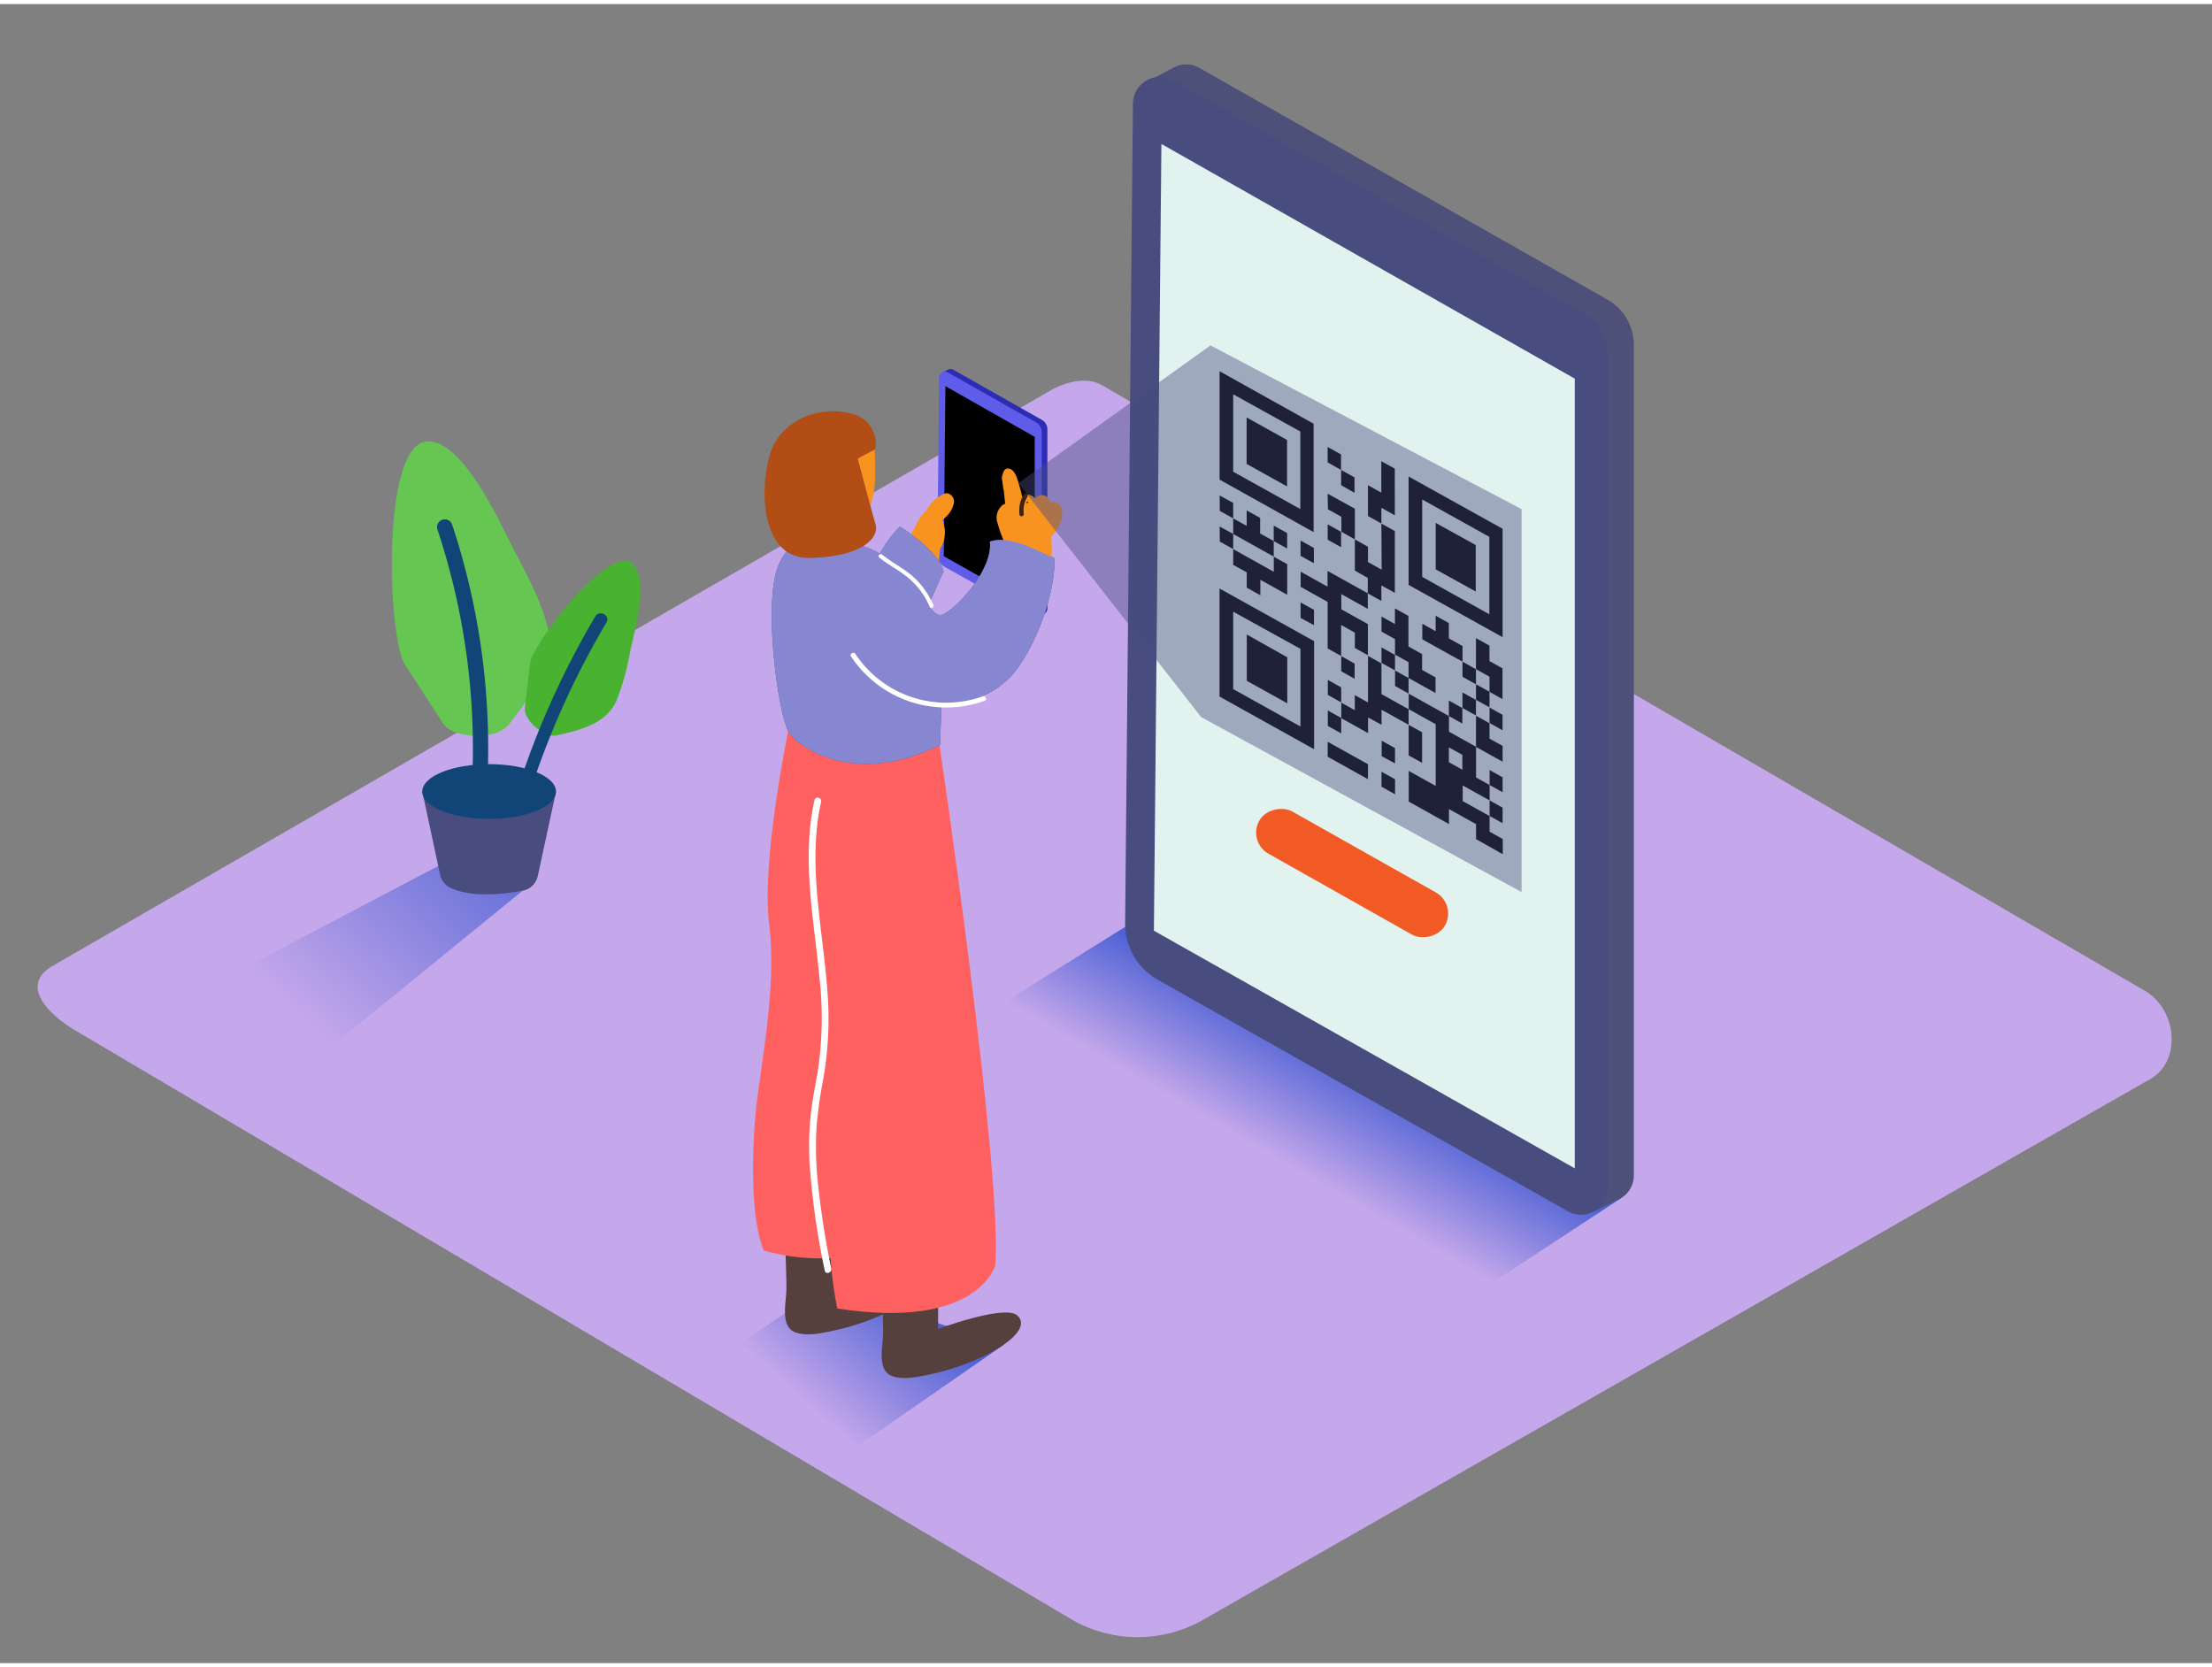 <svg id="Layer_2" data-name="Layer 2" xmlns="http://www.w3.org/2000/svg" xmlns:xlink="http://www.w3.org/1999/xlink" viewBox="0 0 400 300" width="406" height="306" class="illustration styles_illustrationTablet__1DWOa"><rect x="0" y="0" width="400" height="300" fill="#808080" stroke="none"/><defs><linearGradient id="linear-gradient" x1="228.71" y1="208.02" x2="239.74" y2="188.89" gradientUnits="userSpaceOnUse"><stop offset="0.01" stop-color="#c5a8eb"></stop><stop offset="1" stop-color="#4e62d4"></stop></linearGradient><linearGradient id="linear-gradient-2" x1="145.57" y1="253.64" x2="164.06" y2="233.21" xlink:href="#linear-gradient"></linearGradient><linearGradient id="linear-gradient-3" x1="52.25" y1="182.77" x2="90.66" y2="139.79" xlink:href="#linear-gradient"></linearGradient></defs><title>PP</title><path d="M194,292.23,14.32,186c-5.72-3.21-10.63-8.49-5.05-11.94l180.37-104c2.71-1.68,6.82-2.78,9.57-1.18L387.87,178.43c5.72,3.32,6.75,12.6,1,15.93L217.74,292.06A23.9,23.9,0,0,1,194,292.23Z" fill="#c5a8eb"></path><polyline points="208.18 163.92 172.04 186.47 261.53 236.68 293.31 215.82" fill="url(#linear-gradient)"></polyline><path d="M290.7,53.46,216.85,11.53a4.81,4.81,0,0,0-4.71,0h0l-5,2.65,2.57.76a5,5,0,0,0-.08.82l-1.41,148.2a11.62,11.62,0,0,0,5.91,10.23L288.23,216a5,5,0,0,0,.46.22l-.93,2.31,4.64-2.25a4.94,4.94,0,0,0,.88-.46l0,0h0a4.8,4.8,0,0,0,2.17-4V61.68A9.45,9.45,0,0,0,290.7,53.46Z" fill="#484c7f"></path><path d="M290.7,53.46,216.85,11.53a4.81,4.81,0,0,0-4.71,0h0l-5,2.65,2.57.76a5,5,0,0,0-.08.82l-1.41,148.2a11.62,11.62,0,0,0,5.91,10.23L288.23,216a5,5,0,0,0,.46.22l-.93,2.31,4.64-2.25a4.94,4.94,0,0,0,.88-.46l0,0h0a4.8,4.8,0,0,0,2.17-4V61.68A9.45,9.45,0,0,0,290.7,53.46Z" fill="#606060" opacity="0.21"></path><path d="M209.36,176.42l74.14,41.86a4.86,4.86,0,0,0,7.25-4.23V64A9.45,9.45,0,0,0,286,55.73L212.13,13.81A4.86,4.86,0,0,0,204.87,18l-1.41,148.2A11.62,11.62,0,0,0,209.36,176.42Z" fill="#484c7f"></path><polygon points="208.66 167.56 284.77 210.53 284.77 67.73 210.02 25.29 208.66 167.56" fill="#e2f2ee"></polygon><path d="M262,128.73v0h0Z"></path><path d="M254.72,127.49v0h0Z"></path><path d="M254.72,127.51v0h0Z"></path><polygon points="254.72 130.33 254.73 130.32 254.73 130.33 254.72 130.33"></polygon><polygon points="254.72 130.33 254.72 130.32 254.73 130.32 254.72 130.33"></polygon><path d="M254.73,130.33l2.43,1.35v5.53l-2.43-1.35Z"></path><path d="M262,128.75v0h0Z"></path><path d="M262,128.74v-2.8l2.44,1.36v2.8Z"></path><g style="isolation: isolate;"><path d="M269.36,146.84h0Z"></path><path d="M269.37,146.86h0Z"></path><path d="M269.37,144h0Z"></path><path d="M269.36,144h0Z"></path><path d="M269.37,144l2.35,1.31v2.81l-2.35-1.31Z"></path><path d="M269.36,141.21h0Z"></path><path d="M269.37,141.22h0Z"></path><path d="M269.36,149.65l2.39,1.33v2.75L266.92,151v-2.71l-4.9-2.73v2.71l-7.28-4.06v-5.55l4.88,2.72V130.22l-4.88-2.72v-2.8l7.28,4.05v2.82l4.9,2.73v5.55l2.45,1.37V144l-4.87-2.71v2.83l4.87,2.71Zm-4.92-11.21v-2.68L262,134.41v2.68l2.41,1.34"></path><path d="M266.9,134.29h0Z"></path><path d="M266.92,134.3h0Z"></path><path d="M264.45,127.28v0h0Z"></path><path d="M264.46,127.3v0h0Z"></path><path d="M264.46,124.48l2.44,1.36v2.8l-2.44-1.36Z"></path><path d="M269.35,132.82l2.37,1.32V137l-4.81-2.68v-5.63l2.44,1.36Z"></path><path d="M269.35,130v0h0Z"></path><path d="M269.36,130v0h0Z"></path><path d="M269.36,127.21l2.35,1.31v2.8L269.36,130Z"></path></g><g style="isolation: isolate;"><path d="M254.72,124.69h0Z"></path><path d="M254.72,124.69h0Z"></path></g><path d="M247.37,137.45v2.71l-7.28-4.06V133.4Z"></path><path d="M240.11,130.53v-2.79l2.42,1.35v2.79Z"></path><path d="M242.53,129.08h0Z"></path><path d="M242.54,129.1h0Z"></path><path d="M252.27,120.51l2.44,1.36v2.8l-2.44-1.36Z"></path><path d="M254.71,121.86v0h0Z"></path><path d="M254.72,121.88v0h0Z"></path><path d="M252.26,134.54v2.77L249.85,136V133.2Z"></path><path d="M252.26,120.51h0Z"></path><path d="M252.26,120.51h0Z"></path><path d="M245,96.79h0Z"></path><path d="M245,96.81h0Z"></path><path d="M252.23,92.44l-2.43-1.35v2.83l-2.43-1.35V87l2.41,1.34V82.67L252.22,84Z"></path><path d="M264.46,118.9h0Z"></path><path d="M264.47,118.9h0Z"></path><path d="M262,114.7l2.47,1.38v2.82l-2.37-1.3-4.9-2.73v-2.81l2.41,1.34v-2.8l2.38,1.33Z"></path><g style="isolation: isolate;"><path d="M249.81,119.13v0h0Z"></path><path d="M249.82,119.15v0h0Z"></path><path d="M249.82,124.78l4.9,2.73v2.81l-4.89-2.72v2.72L247.39,129v2.83l-4.84-2.7v-2.81l2.44,1.36v-2.72l2.39,1.33v-8c0-.14,0-.29,0-.43l2.43,1.37Z"></path><path d="M249.82,116.33l2.44,1.36v2.8l-2.44-1.36Z"></path><path d="M252.26,117.67v0h0Z"></path><path d="M252.27,117.69v0h0Z"></path><path d="M242.55,109.44l4.81,2.68v5.63L245,116.43v-2.77l-2.48-1.38v5.6l-2.44-1.36V108.1l-4.88-2.72v-2.74l4.86,2.71V102.5l7.28,4.05v2.81l-4.79-2.67Z"></path><path d="M257.16,120.4l2.43,1.35v2.83l-4.88-2.72V119l-2.45-1.37v-2.8l-2.44-1.36v-2.72l2.43,1.35v-2.82l2.44,1.36v5.52l2.47,1.38Z"></path><path d="M249.8,93.94l2.43,1.35v11.18l-2.43-1.35v2.81l-2.46-1.37v-2.79L245,102.44V96.81l2.37,1.32v2.77l2.48,1.38Z"></path></g><path d="M230.33,99.92h0Z"></path><path d="M230.33,99.92h0Z"></path><path d="M223,98.55h0Z"></path><path d="M223,98.55h0Z"></path><path d="M230.32,97.09v0h0Z"></path><path d="M220.55,94.47,223,95.82v2.73l-2.42-1.35Z"></path><path d="M223,95.81h0Z"></path><path d="M223,95.82h0Z"></path><path d="M230.34,97.11v0h0Z"></path><path d="M227.87,95.73l2.46,1.37c0,.93,0,1.87,0,2.81L223,95.82V93l2.44,1.36v-2.8l2.44,1.36Z"></path><path d="M230.34,99.93l2.43,1.35v5.53l-4.86-2.71v2.8l-2.46-1.37v-2.77L223,101.4V98.56l7.35,4.1Z"></path><path d="M232.78,118.12v8.32l-7.32-4.07V114Z"></path><path d="M220.53,105.68l17.1,9.52v19.54l-17.1-9.52Zm14.63,24.91v-14L223,109.87v14l12.15,6.76"></path><path d="M252.27,140.18v2.71l-2.45-1.37v-2.71Z"></path><path d="M223,93h0Z"></path><path d="M223,93h0Z"></path><path d="M220.55,88.86,223,90.2V93l-2.42-1.35Z"></path><path d="M230.33,94.31l2.43,1.35v2.79l-2.43-1.35Z"></path><path d="M220.54,66.39l17,9.49v19.6l-17-9.49Zm14.6,24.9v-14L223,70.56v14l12.15,6.76"></path><path d="M266.86,97.82v8.4l-7.24-4v-8.4Z"></path><path d="M254.72,85.43l17,9.45v19.6l-17-9.45Zm14.6,24.91v-14l-12.14-6.76v14l12.14,6.76"></path><path d="M247.37,117.77h0Z"></path><path d="M247.38,117.76h0Z"></path><path d="M247.35,106.56h0Z"></path><path d="M247.33,106.55h0Z"></path><path d="M242.52,117.9h0Z"></path><path d="M242.54,117.89h0Z"></path><path d="M242.54,126.27h0Z"></path><path d="M242.53,126.27h0Z"></path><path d="M249.8,93.92h0Z"></path><path d="M249.8,93.93h0Z"></path><g style="isolation: isolate;"><path d="M266.9,120.27h0Z"></path><path d="M266.91,120.28h0Z"></path></g><path d="M266.91,125.85v0h0Z"></path><path d="M266.9,125.82v0h0Z"></path><path d="M266.91,123l2.44,1.36c0,.93,0,1.87,0,2.81l-2.44-1.36Z"></path><polygon points="269.36 124.39 269.36 124.38 269.36 124.38 269.36 124.39"></polygon><polygon points="269.36 124.38 269.36 124.39 269.36 124.38 269.36 124.38"></polygon><path d="M266.9,123h0Z"></path><path d="M266.9,123h0Z"></path><path d="M269.35,118.81l2.35,1.31v5.56l-2.35-1.31v-2.74l-2.45-1.37v-5.61l2.44,1.36Z"></path><path d="M240.09,96.86V94.08l2.42,1.35v2.78Z"></path><g style="isolation: isolate;"><path d="M242.51,95.41v0h0Z"></path><path d="M242.52,95.44v0h0Z"></path></g><path d="M240.08,88.54,245,91.25v5.54l-2.43-1.37V92.71l-2.44-1.36Z"></path><g style="isolation: isolate;"><path d="M266.9,128.66h0Z"></path><path d="M266.9,128.66h0Z"></path></g><path d="M242.5,84.23h0Z"></path><path d="M242.52,84.23h0Z"></path><path d="M240.08,80.09l2.42,1.35v2.79l-2.42-1.35Z"></path><path d="M242.52,84.24l2.42,1.35v2.79L242.52,87Z"></path><path d="M237.59,98.34v2.77l-2.41-1.34V97Z"></path><path d="M242.54,117.91l2.42,1.35V122l-2.42-1.35Z"></path><path d="M269.35,127.2s0,0,0,0h0Z"></path><path d="M237.61,109.54v2.77L235.19,111V108.2Z"></path><path d="M269.35,127.2h0Z"></path><path d="M240.11,122.21l2.42,1.35v2.71l-2.42-1.35Z"></path><path d="M264.47,118.91l2.43,1.37V123l-2.43-1.35Z"></path><path d="M269.37,138.51l2.35,1.31v2.7l-2.35-1.31Z"></path><path d="M232.74,78.82v8.4l-7.31-4.07v-8.4Z"></path><path d="M188.39,75.18l-16-9.06a1,1,0,0,0-1,0h0l-1.09.57.56.16a1.07,1.07,0,0,0,0,.18l-.3,32a2.51,2.51,0,0,0,1.28,2.21l16,9,.1,0-.2.5,1-.49.19-.1h0a1,1,0,0,0,.47-.87V77A2,2,0,0,0,188.39,75.18Z" fill="#2c2cb5"></path><path d="M170.81,101.75l16,9a1.05,1.05,0,0,0,1.57-.91V77.44a2,2,0,0,0-1-1.78l-16-9.06a1.05,1.05,0,0,0-1.57.9l-.3,32A2.51,2.51,0,0,0,170.81,101.75Z" fill="#5f5cea"></path><polygon points="170.66 99.83 187.11 109.12 187.11 78.26 170.96 69.09 170.66 99.83"></polygon><path d="M135.14,255.06c5.3,3.74,10.13,4.92,15.2,9l31.23-21.67-32.43-10.47L124.5,248.45C127.42,250.3,132.3,253.07,135.14,255.06Z" fill="url(#linear-gradient-2)"></path><path d="M170.7,88.56a6.57,6.57,0,0,0-3.1,2.84l0,.1c-2,1.59-2.26,4.51-4.32,5.94,0,.06-1.95,1.42-2,1.48s.19-2.67.18-2.65v0c-.67,1.84-1.33,3.69-1.91,5.56a1.15,1.15,0,0,0,.29.13l-.22.11-.19.11a.63.63,0,0,1-.37.42,1.47,1.47,0,0,0,2.06,1.73l6.26-3.06a17.47,17.47,0,0,0,2.45-.72c0-.65.1-1.31.16-2a5.5,5.5,0,0,0,.42-5.19.59.59,0,0,1,.11-.12l0-.07a4.77,4.77,0,0,0,2-3.12C172.6,89.23,171.7,88.1,170.7,88.56Z" fill="#f7931e"></path><path d="M152.15,226v5.67s12-4.45,14.29-2.46c3.45,3-6.4,8.87-16.5,10.84-1.88.37-4.11.82-6,.18-3-1-1.73-5.56-1.73-7.88s-.12-4.88-.18-7.32" fill="#56403d"></path><path d="M169.64,233.9v5.67s12-4.45,14.29-2.46c3.45,3-6.4,8.87-16.5,10.84-1.88.37-4.11.82-6,.18-3-1-1.73-5.56-1.73-7.88s-.12-4.88-.18-7.32" fill="#56403d"></path><path d="M169.88,133.9S181.21,210.26,180,228c0,0-3,11.82-28.57,7.88,0,0-2.22-8.87-1.23-23.89s3.69-78.09,3.69-78.09Z" fill="#ff6161"></path><path d="M163.6,224.14,159.74,133l-17.2-1.59s-4.93,23.65-3.45,35-1.72,26.36-2.46,34.24c-.66,7.07-.93,19.3,1.51,24.76C146.42,227.78,155.36,227,163.6,224.14Z" fill="#ff6161"></path><path d="M162.74,94.48s7.14,4.43,7.88,8.13c0,0-5,10.89-4.68,11.33,5.67,7.39-11.33-4.68-11.33-4.68S158.06,98.92,162.74,94.48Z" fill="#484c7f"></path><path d="M179,97.19c.59,4.93-5.7,11.8-8.36,13.13-3.63,1.82-5.05-13.3-21-13.24-1,0-6.22-2.21-8.94,4.61s0,26.34,1.82,29.75c1.6,3,12.26,10.22,27.48,2.5l.23-7s9-.19,13.74-6.8c4.43-6.16,7.07-15.41,6.65-20C187,98.59,182.53,96,179,97.19Z" fill="#484c7f"></path><path d="M162.74,94.48s7.14,4.43,7.88,8.13c0,0-5,10.89-4.68,11.33,5.67,7.39-11.33-4.68-11.33-4.68S158.06,98.92,162.74,94.48Z" fill="#8787d1"></path><path d="M191.92,91.18a1.51,1.51,0,0,0-2-1.08,1.71,1.71,0,0,0-.61-1,1.53,1.53,0,0,0-1.73-.07,1.76,1.76,0,0,0-.44.36l-.09-.11a1.6,1.6,0,0,0-1.73-.47,1.5,1.5,0,0,0-.47.35,24,24,0,0,0-.67-2.57c-.25-.85-.68-2.4-1.72-2.59-.68-.13-1,.38-1.13,1a1.85,1.85,0,0,0-.07,1.27,13.63,13.63,0,0,0,.25,1.7c.09.8.18,1.6.25,2.41v0a.53.53,0,0,0-.38.15,2.91,2.91,0,0,0-1,3.28,25.09,25.09,0,0,0,1.88,4.86.55.55,0,0,0,.77.25l.08.3a.59.59,0,0,0,1.16-.06v-.11a.56.56,0,0,0,.2.1l0,.65c0,.6,1,.6,1.13.1l.05.47c.07.66,1.12.59,1.16-.06l0-.53a.67.67,0,0,0,.5-.26.64.64,0,0,0,.41.24.55.55,0,0,0,.56.08l0,.14a.65.65,0,0,0,.77.44c0,.07,0,.13,0,.2,0,.75,1.18.85,1.17.09q0-2.25-.12-4.49a.56.56,0,0,0,.17-.13C191.46,94.88,192.51,92.88,191.92,91.18Zm-6.27-1.13a.38.38,0,0,1,.33,0,.66.66,0,0,0-.08.14h-.35Z" fill="#f7931e"></path><path d="M158.06,79.09c0,.17,1,10.15-1.25,12.36s-8.18,1.29-9.65-1.11-3.28-5.57-1.71-9.3S157.79,76.63,158.06,79.09Z" fill="#f7931e"></path><path d="M154.87,85.59a1,1,0,0,0-.17-1.06,4.83,4.83,0,0,0-2.7-1.68,2,2,0,0,0-2.37,1.27c-.68,2.27,3,2.93,4.5,3.13a1,1,0,0,0,1-1A.9.9,0,0,0,154.87,85.59Z" fill="#ffe8e6"></path><path d="M185.13,88.65a5.62,5.62,0,0,0-.77,3.66c.06.5.83.35.77-.15a4.74,4.74,0,0,1,.65-3.07C186,88.66,185.39,88.22,185.13,88.65Z" fill="#42210b"></path><path d="M150.32,228.67a152.36,152.36,0,0,1-2.59-17.3,61.58,61.58,0,0,1-.06-8.53,83.12,83.12,0,0,1,1.25-8.73,63.31,63.31,0,0,0,.7-15.68c-.4-5.37-1.22-10.7-1.73-16.06-.58-6-.74-12.15.59-18.11.17-.77-1-1.1-1.19-.33-2.38,10.71-.09,21.55.91,32.27a64.38,64.38,0,0,1-.31,16.65c-.45,2.69-1,5.37-1.29,8.09a56.78,56.78,0,0,0-.2,8.76A141.77,141.77,0,0,0,149.14,229C149.28,229.78,150.47,229.45,150.32,228.67Z" fill="#fff"></path><path d="M179,97.19c.59,4.93-5.7,11.8-8.36,13.13-3.63,1.82-5.05-13.3-21-13.24-1,0-6.22-2.21-8.94,4.61s0,26.34,1.82,29.75c1.6,3,12.26,10.22,27.48,2.5l.23-7s9-.19,13.74-6.8c4.43-6.16,7.07-15.41,6.65-20C187,98.59,182.53,96,179,97.19Z" fill="#8787d1"></path><path d="M177.74,125.17a19.69,19.69,0,0,1-23.06-7.66c-.32-.49-1.11,0-.78.46A20.6,20.6,0,0,0,178,126C178.53,125.85,178.3,125,177.74,125.17Z" fill="#fff"></path><path d="M168.76,108.63a14.64,14.64,0,0,0-3.54-5c-1.74-1.59-3.9-2.6-5.71-4.08-.37-.3-.89.22-.52.52,1.72,1.4,3.74,2.38,5.42,3.82a14.09,14.09,0,0,1,3.72,5.11C168.31,109.44,168.95,109.07,168.76,108.63Z" fill="#fff"></path><path d="M158.29,80.5l-3.18,1.67s2.46,9.36,3.2,11.82-2.22,5.91-11.82,6.16-9.11-14.29-6.9-19.71,8.87-7.88,14.29-6.4A5.58,5.58,0,0,1,158.29,80.5Z" fill="#b24d16"></path><path d="M86.78,148.94l-3.13,4.6L31.83,180.78,54.1,193.26l40.41-32.94C91.52,154.87,91.39,153.21,86.78,148.94Z" fill="url(#linear-gradient-3)"></path><path d="M76.36,142.39l3.23,15.06a3.39,3.39,0,0,0,1.82,2.33c1.88.92,5.75,1.88,13.11.54a3.41,3.41,0,0,0,2.72-2.62l3.31-15.31" fill="#484c7f"></path><ellipse cx="88.45" cy="142.39" rx="12.09" ry="4.95" fill="#124577"></ellipse><path d="M81.42,131.24a3.88,3.88,0,0,1-1.4-1.3l-6.8-10.53c-3.15-4.88-4.3-39.87,4-40.31,6.56-.35,13.31,15,15.66,19.47,2.2,4.2,4.61,8.67,5.92,13.25,2,6.9-2.51,12.94-6.76,18.42C89.94,132.87,84.15,132.76,81.42,131.24Z" fill="#66c652"></path><path d="M85.47,138.15q1.37,1,2.69,2a128.51,128.51,0,0,0-6.39-46A1.4,1.4,0,0,0,79.1,95,125.81,125.81,0,0,1,85.47,138.15Z" fill="#124577"></path><path d="M95.08,128.43a2.48,2.48,0,0,1-.16-1.21l.93-7.95c.43-3.68,14.09-21.36,18.33-18.22,3.37,2.5.46,12.79-.21,15.95a46.5,46.5,0,0,1-2.47,8.92c-1.83,4.2-6.5,5.35-10.81,6.31C98.62,132.69,95.81,130.28,95.08,128.43Z" fill="#49b230"></path><path d="M107.65,110.73a153.55,153.55,0,0,0-14.5,32.65,17.79,17.79,0,0,1,2,1.28,151.4,151.4,0,0,1,14.52-32.84C110.42,110.54,108.4,109.46,107.65,110.73Z" fill="#124577"></path><line x1="227.71" y1="147.66" x2="261.3" y2="166.59" fill="#5f5cea"></line><rect x="240.13" y="137.84" width="8.76" height="38.56" rx="4.38" ry="4.38" transform="translate(-12.43 292.98) rotate(-60.59)" fill="#f15a24"></rect><polygon points="184.15 86.63 217.21 128.93 275.15 160.57 275.15 91.33 218.89 61.72 184.15 86.63" fill="#484c7f" opacity="0.44"></polygon></svg>